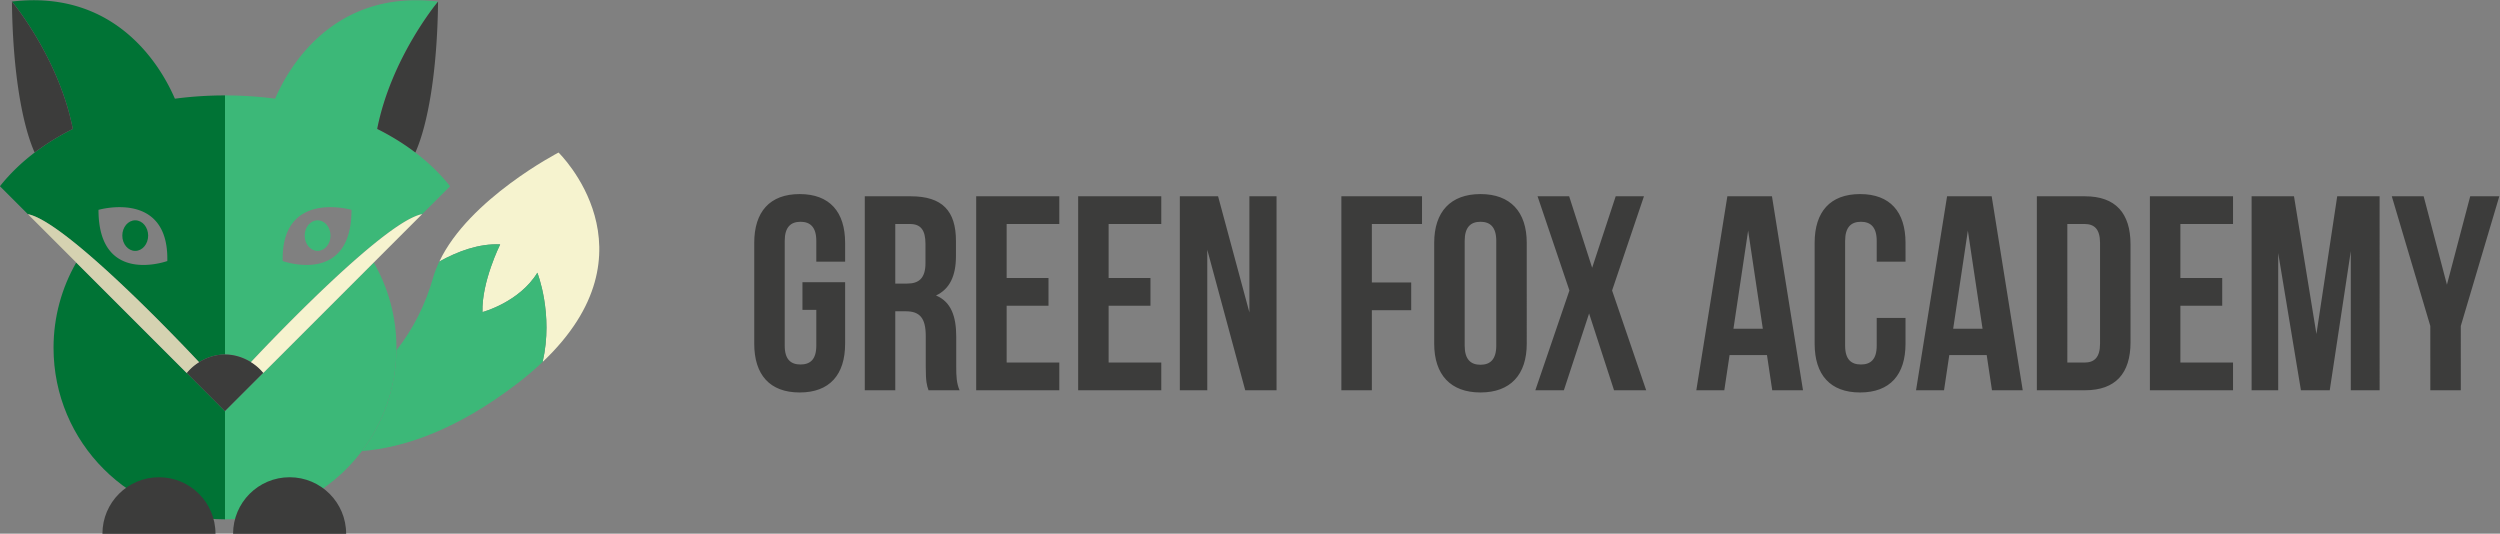 <svg width="2405.365" height="513.464" xmlns="http://www.w3.org/2000/svg"><rect width="100%" height="100%" fill="#808080" stroke="none"/><defs><clipPath clipPathUnits="userSpaceOnUse" id="a"><path d="M0 1000h2160V0H0z"/></clipPath></defs><g clip-path="url(#a)" transform="matrix(1.333 0 0 -1.333 -234.807 920.449)"><path d="M755.35 486.83h30.8v-44.4c0-22.4-11.2-35.2-32.8-35.2-21.6 0-32.8 12.8-32.8 35.2v72.798c0 22.4 11.2 35.2 32.8 35.2 21.6 0 32.8-12.8 32.8-35.2V501.63h-20.8v15c0 10-4.4 13.8-11.4 13.8s-11.4-3.8-11.4-13.8v-75.6c0-10 4.4-13.599 11.4-13.599s11.4 3.6 11.4 13.6v25.8h-10zm67 41.998V485.83h8.6c8.2 0 13.2 3.6 13.2 14.8v13.8c0 10-3.4 14.4-11.2 14.4zm24-119.998c-1.2 3.6-2 5.8-2 17.2v22c0 13-4.4 17.8-14.4 17.8h-7.6v-57h-22v139.998h33.2c22.8 0 32.6-10.6 32.6-32.199v-11c0-14.4-4.6-23.8-14.4-28.4 11-4.6 14.6-15.2 14.6-29.799v-21.6c0-6.8.2-11.8 2.4-17zm56.399 81h30.2v-20h-30.2v-41h38v-20h-60v139.998h60v-20h-38zm73.599 0h30.2v-20h-30.2v-41h38v-20h-60v139.998h60v-20h-38zm71.199 20.398V408.83h-19.8v140h27.6l22.599-83.8v83.8h19.6v-140h-22.6zm118.797-23.599h28.4v-20h-28.4v-57.8h-22v139.999h58.2v-20h-36.2zm67-45.599c0-10 4.399-13.8 11.399-13.8 6.999 0 11.4 3.8 11.4 13.8v75.6c0 9.998-4.401 13.798-11.4 13.798-7 0-11.4-3.8-11.4-13.799zm-22 74.198c0 22.4 11.799 35.2 33.399 35.2s33.4-12.8 33.4-35.2V442.43c0-22.399-11.8-35.199-33.4-35.199-21.6 0-33.4 12.8-33.4 35.2zm151.398 33.6l-23-67.999 24.6-71.999h-23.2l-18 55.4-18.2-55.4h-20.599l24.6 72-23 67.998h22.8l16.6-51.6 17 51.6zm64.598-95.598h21.2l-10.6 70.798zm50.199-44.4h-22.2l-3.8 25.4h-26.998l-3.801-25.4h-20.2l22.4 139.998h32.2zm74.001 52.2v-18.6c0-22.4-11.2-35.2-32.8-35.2-21.599 0-32.8 12.8-32.8 35.2v72.798c0 22.4 11.201 35.2 32.8 35.2 21.6 0 32.8-12.8 32.8-35.2V501.63h-20.8v15c0 10-4.4 13.8-11.4 13.8s-11.4-3.8-11.4-13.8v-75.6c0-10 4.4-13.6 11.4-13.6s11.4 3.6 11.4 13.6v20zm34.398-7.8h21.198l-10.598 70.798zm50.198-44.4h-22.2l-3.8 25.4h-27l-3.8-25.4h-20.198l22.4 139.998h32.199zm32.2 119.998V428.83h12.4c7 0 11.2 3.6 11.2 13.6v72.798c0 10-4.2 13.6-11.2 13.6zm-22 20h34.8c22 0 32.8-12.2 32.8-34.6V443.43c0-22.4-10.8-34.6-32.8-34.6h-34.8zm103.598-58.998h30.2v-20h-30.2v-41h38v-20h-60v139.998h60v-20h-38zm98.199-40.4l15 99.398h30.6V408.83h-20.8v100.399l-15.2-100.4h-20.8l-16.4 98.999V408.83h-19.2v139.998h30.6zm82.197 5.8l-27.8 93.598h23l16.8-63.799 16.8 63.8h21l-27.8-93.6V408.83h-22z" fill="#3c3c3b"/><path d="M414.718 520.453c0-6.097-4.178-11.038-9.33-11.038-5.154 0-9.327 4.941-9.327 11.038 0 6.095 4.173 11.04 9.326 11.04 5.153-.003 9.331-4.945 9.331-11.04" fill="#3cb878"/><path d="M283.084 520.453c0-6.097-4.178-11.038-9.331-11.038-5.154 0-9.327 4.941-9.327 11.038s4.173 11.04 9.327 11.04c5.153 0 9.33-4.943 9.33-11.04" fill="#007335"/><path d="M429.86 539.042c0-54.981-49.675-36.942-49.675-36.942-1.14 51.677 49.675 36.942 49.675 36.942m10.532-29.301c16.52 13.923 31.504 24.518 40.473 26.224l20.13 20.129c-7.179 9.048-15.617 17.15-25.04 24.325-.11.083-.217.17-.327.254-8.36 6.329-17.496 11.925-27.227 16.786l.002.01c9.983 50.729 42.664 90.395 43.892 91.871l.04.048c-76.13 8.999-108.293-48.461-117.615-70.115-.135.019-.269.04-.404.057a277.037 277.037 0 01-35.766 2.307V434.646l.021.001h.008l.025.001h.003c6.188-.022 11.93-1.744 16.998-4.527h.001l.151-.081a37.277 37.277 0 001.524-.895c6.515 6.959 48.24 51.206 83.111 80.596" fill="#3cb878"/><path d="M296.914 502.1s-49.675-18.04-49.675 36.942c0 0 50.818 14.736 49.675-36.942m5.466 117.174c-9.322 21.65-41.485 79.113-117.615 70.114l.04-.048c1.208-1.452 32.884-39.898 43.401-89.477l.001-.002c.168-.793.331-1.59.488-2.388l.006-.027c-9.859-4.926-19.099-10.612-27.55-17.04-9.426-7.17-17.87-15.266-25.046-24.312l20.181-20.181c8.973-1.74 23.921-12.31 40.402-26.2 34.89-29.402 76.65-73.69 83.137-80.62a36.4 36.4 0 01-8.92-7.801l.018-.017a36.523 36.523 0 0010.536 8.765l.102.054c5.066 2.792 10.806 4.522 16.99 4.553v186.99a277.16 277.16 0 01-36.17-2.363" fill="#007335"/><path d="M357.282 429.144a.142.142 0 01-.012-.013 36.447 36.447 0 008.939-7.792l-1.345-1.345.015-.017 1.36 1.361a36.412 36.412 0 01-8.957 7.806" fill="#f6f3cf"/><path d="M357.27 429.132c-.507.314-1.021.617-1.544.908-.05.028-.101.054-.151.08h-.001c-5.07 2.784-10.81 4.506-16.998 4.529h-.003l-.025-.001h-.008l-.021-.001c-6.183-.032-11.924-1.761-16.99-4.553l-.101-.054a37.649 37.649 0 01-1.603-.946 36.396 36.396 0 01-8.934-7.82l1.333-1.331 26.264-26.264v-.061l.03.03.03-.03v.06l26.316 26.315 1.345 1.346a36.429 36.429 0 01-8.94 7.793m91.134 168.337c0-.003 0-.006-.002-.01 9.731-4.861 18.867-10.457 27.227-16.786.11-.084.216-.171.326-.254 9.15 20.507 15.844 59.214 16.38 108.969l-.039-.048c-1.227-1.475-33.909-41.142-43.892-91.871" fill="#3c3c3b"/><path d="M448.403 597.469c9.983 50.729 42.665 90.396 43.892 91.87-1.228-1.474-33.909-41.141-43.892-91.87m-219.708.004c-.157.799-.32 1.595-.488 2.388v.002c-10.518 49.58-42.195 88.026-43.403 89.477a2.973 2.973 0 00-.039.048c.536-49.766 7.234-88.477 16.386-108.982 8.451 6.428 17.69 12.114 27.55 17.04a.118.118 0 00-.006.027" fill="#3c3c3b"/><path d="M184.805 689.34c1.208-1.451 32.885-39.897 43.402-89.478-10.517 49.58-42.194 88.026-43.402 89.478m43.403-89.48" fill="#3c3c3b"/><path d="M338.548 393.679v-.061l-.03.03-.031-.03v.06l-26.263 26.265-.006-.006-81.05 81.05c-10.418-18.131-16.376-39.152-16.376-61.563 0-68.35 55.408-123.76 123.757-123.76v78.017z" fill="#007335"/><path d="M524.394 465.248c-.677 21.906 12.78 48.868 12.78 48.868-15.341.723-30.744-5.037-43.909-12.372 21.35 45.211 86.038 78.657 86.038 78.657s73.264-70.829-11.46-151.125c7.956 34.695-3.832 64.402-3.832 64.402-13.027-21.357-39.617-28.43-39.617-28.43" fill="#f6f3cf"/><path d="M564.01 493.678c-13.025-21.356-39.616-28.43-39.616-28.43-.676 21.907 12.78 48.868 12.78 48.868-15.34.723-30.744-5.037-43.91-12.372-1.808-3.828-3.401-7.708-4.524-11.69-5.25-18.676-14.283-37.12-26.454-52.35-.372-27.304-9.582-52.472-24.906-72.772 29.72 2.373 67.836 14.685 112.493 49.029 6.666 5.135 12.608 10.244 17.97 15.316 7.957 34.694-3.832 64.4-3.832 64.4" fill="#3cb878"/><path d="M445.916 501.015l-81.038-81.037-.015.016-26.313-26.313v-78.016c40.381 0 76.241 19.344 98.83 49.267 15.325 20.3 24.535 45.468 24.906 72.773.008.573.022 1.144.022 1.719 0 22.423-5.964 43.452-16.391 61.59" fill="#3cb878"/><path d="M440.392 509.741c-34.872-29.39-76.596-73.638-83.11-80.597a36.465 36.465 0 008.958-7.805l29.721 29.721 84.904 84.905c-8.969-1.706-23.952-12.3-40.473-26.224" fill="#f6f3cf"/><path d="M319.825 429.094c-6.487 6.93-48.247 51.217-83.137 80.62-16.48 13.89-31.43 24.46-40.402 26.198l114.62-114.62a36.395 36.395 0 008.919 7.802" fill="#d5d2b1"/><path d="M290.884 346.04c-22.53 0-40.805-18.268-40.805-40.802h81.61c0 22.534-18.275 40.801-40.805 40.801m94.306.001c-22.533 0-40.805-18.268-40.805-40.802h81.603c0 22.534-18.258 40.801-40.797 40.801" fill="#3c3c3b"/></g></svg>